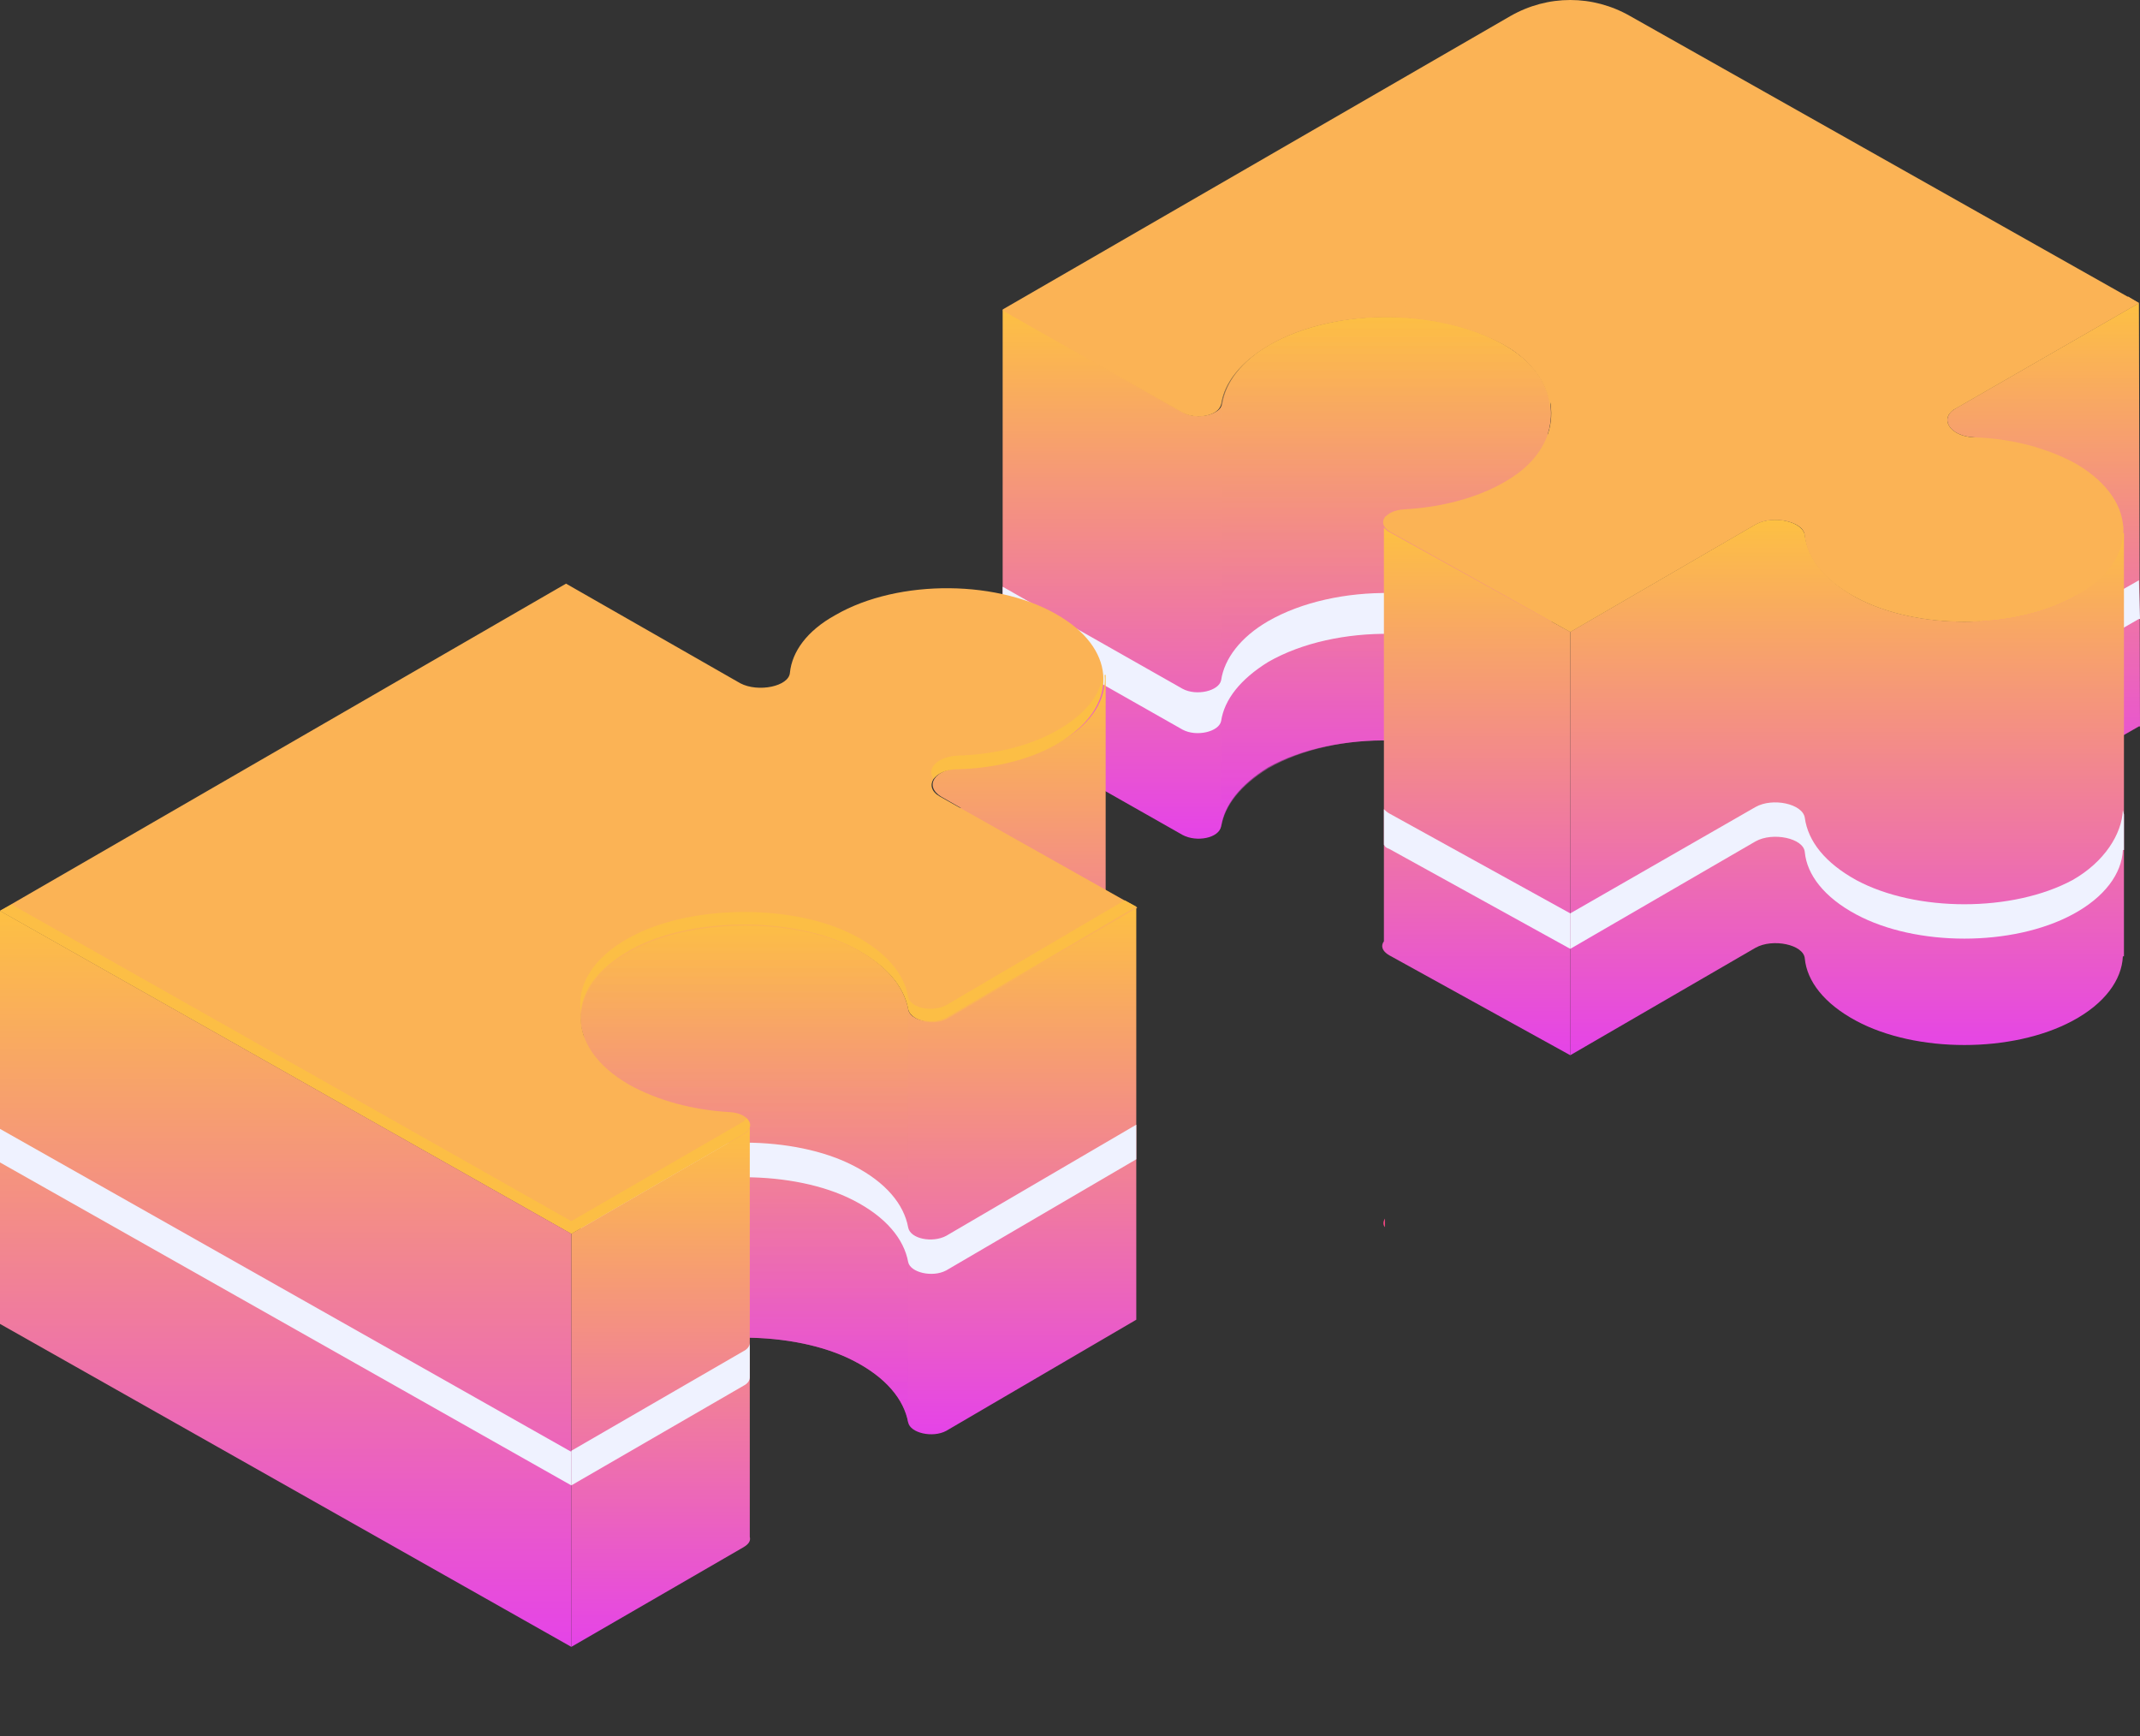 <svg width="143" height="116" viewBox="0 0 143 116" fill="none" xmlns="http://www.w3.org/2000/svg">
<rect x="0" y="0" width="143" height="116" fill="#333333" stroke="none"/>
<path d="M142.928 20.249L130.691 27.285C129.546 27.932 130.262 29.152 131.908 29.224H131.979L130.691 29.942C129.546 30.588 130.262 31.809 131.908 31.881C132.194 31.881 132.48 54.284 132.766 54.355L142.928 48.539H143L142.928 20.249Z" fill="url(#paint0_linear_78_2429)"/>
<path d="M131.907 50.478L131.979 50.406C131.979 50.406 131.907 50.406 131.907 50.478C131.907 50.406 131.907 50.406 131.907 50.478Z" fill="#EB4680"/>
<path d="M142.928 38.774L130.691 45.739C129.546 46.385 130.261 47.606 131.907 47.678H131.979L130.691 48.396C130.333 48.611 130.118 48.898 130.118 49.114C130.118 48.827 130.333 48.611 130.691 48.396L142.928 41.359H143L142.928 38.774Z" fill="#EFF2FF"/>
<path d="M100.992 51.627C102.137 52.417 102.925 53.35 103.354 54.355C103.712 53.422 103.783 29.942 103.426 29.009C104.07 26.998 103.282 24.844 100.992 23.336C96.699 20.536 89.328 20.464 84.819 23.049C82.959 24.126 81.885 25.562 81.67 26.998C81.527 27.716 80.025 28.075 79.094 27.573L67 20.68V48.97L79.023 55.792C79.953 56.294 81.456 56.007 81.599 55.217C81.814 53.781 82.887 52.417 84.748 51.268C89.256 48.755 96.627 48.898 100.992 51.627Z" fill="url(#paint1_linear_78_2429)"/>
<path opacity="0.5" d="M81.599 55.289C81.813 53.853 82.887 52.489 84.747 51.34C89.256 48.755 96.627 48.827 100.921 51.627C102.066 52.417 102.853 53.35 103.282 54.355C103.64 53.422 103.712 29.942 103.354 29.009C103.998 26.998 103.211 24.844 100.921 23.336C96.627 20.536 89.256 20.464 84.747 23.049C82.887 24.126 81.813 25.562 81.599 26.998V55.289Z" fill="url(#paint2_linear_78_2429)"/>
<path d="M81.599 48.18C81.814 46.744 82.887 45.38 84.748 44.231C89.256 41.646 96.627 41.718 100.921 44.518C102.209 45.38 102.996 46.457 103.354 47.606C103.354 47.534 103.354 47.534 103.354 47.462C103.998 45.452 103.211 43.298 100.921 41.79C96.627 38.989 89.256 38.918 84.748 41.503C82.887 42.58 81.814 44.016 81.599 45.452C81.456 46.17 79.953 46.529 79.023 46.026L67 39.205V41.933L79.023 48.755C79.953 49.257 81.456 48.898 81.599 48.18Z" fill="#EFF2FF"/>
<path d="M104.928 42.221L92.834 35.543C92.691 35.471 92.548 35.328 92.476 35.256V62.9C92.262 63.187 92.333 63.546 92.834 63.834L104.928 70.511V42.221Z" fill="url(#paint3_linear_78_2429)"/>
<path d="M104.929 70.511L117.309 63.331C118.454 62.685 120.529 63.116 120.601 64.049C120.744 65.557 121.889 67.065 124.036 68.214C128.044 70.368 134.484 70.368 138.492 68.214C140.639 67.065 141.784 65.485 141.855 63.905H141.927V35.615H141.855C141.784 37.194 140.639 38.702 138.492 39.923C134.484 42.077 128.044 42.077 124.036 39.923C121.961 38.774 120.816 37.338 120.601 35.758C120.458 34.825 118.454 34.394 117.309 35.04L104.929 42.221V70.511Z" fill="url(#paint4_linear_78_2429)"/>
<path d="M92.548 81.426C92.405 81.641 92.405 81.856 92.548 82V81.426Z" fill="#EB4680"/>
<path d="M92.834 54.355C92.691 54.284 92.548 54.14 92.477 54.068V56.438C92.548 56.581 92.62 56.653 92.834 56.725L104.929 63.403V61.033L92.834 54.355Z" fill="#EFF2FF"/>
<path d="M141.855 54.14C141.784 55.72 140.639 57.587 138.492 58.807C134.484 60.962 128.044 60.962 124.036 58.807C121.961 57.658 120.816 56.222 120.601 54.643C120.458 53.709 118.454 53.279 117.309 53.925L104.929 61.033V63.403L117.309 56.222C118.454 55.576 120.529 56.007 120.601 56.941C120.744 58.448 121.889 59.956 124.036 61.105C128.044 63.259 134.484 63.259 138.492 61.105C140.639 59.956 141.784 58.377 141.855 56.797H141.927V54.427L141.855 54.14Z" fill="#EFF2FF"/>
<path d="M84.819 23.049C89.328 20.464 96.699 20.536 100.992 23.336C104.499 25.562 104.571 29.583 101.064 31.881C99.132 33.173 96.484 33.891 93.836 34.035C92.548 34.107 91.975 34.968 92.906 35.543L104.928 42.221L117.309 35.04C118.454 34.394 120.529 34.825 120.601 35.758C120.744 37.266 121.889 38.774 124.036 39.923C128.043 42.077 134.484 42.077 138.492 39.923C142.928 37.553 143 33.532 138.778 31.019C136.846 29.942 134.412 29.296 131.908 29.224C130.262 29.152 129.546 27.932 130.691 27.285L142.928 20.249L108.936 1.077C106.431 -0.359 103.426 -0.359 100.921 1.077L67 20.68L79.023 27.501C79.953 28.003 81.456 27.716 81.599 26.926C81.814 25.562 82.887 24.126 84.819 23.049Z" fill="#FBB355"/>
<path d="M100.992 23.336C102.567 24.413 103.497 25.849 103.569 27.285C103.783 25.562 102.853 23.767 100.921 22.546C96.627 19.746 89.256 19.674 84.748 22.259C82.887 23.336 81.814 24.772 81.527 26.208C81.384 26.926 79.881 27.285 78.951 26.783L67.716 20.32L67 20.751L79.023 27.573C79.953 28.075 81.456 27.788 81.599 26.998C81.814 25.562 82.887 24.198 84.819 23.049C89.256 20.464 96.627 20.608 100.992 23.336Z" fill="#FBB355"/>
<path d="M138.492 39.061C134.485 41.215 128.044 41.215 124.036 39.061C121.961 37.913 120.816 36.476 120.601 34.897C120.458 33.963 118.454 33.532 117.309 34.179L104.929 41.359L92.835 34.681C92.763 34.609 92.62 34.538 92.62 34.466C92.334 34.753 92.334 35.184 92.835 35.471L104.929 42.221L117.309 35.04C118.454 34.394 120.53 34.825 120.601 35.758C120.744 37.266 121.889 38.774 124.036 39.923C128.044 42.077 134.485 42.077 138.492 39.923C140.997 38.63 142.07 36.764 141.856 34.968C141.712 36.476 140.567 37.984 138.492 39.061Z" fill="#FBB355"/>
<path d="M130.691 26.424C130.118 26.783 129.975 27.285 130.261 27.645C130.333 27.501 130.476 27.357 130.691 27.285L142.928 20.249L142.212 19.818L130.691 26.424Z" fill="#FBB355"/>
<path d="M64.921 78.936C67.179 78.726 69.367 78.096 71.06 77.115C73.036 75.924 73.954 74.312 73.812 72.701H73.883V48.178V47.688V45.096H73.812C73.954 46.637 73.036 48.248 71.06 49.44C69.155 50.631 66.615 51.261 64.074 51.331C62.451 51.401 61.746 52.522 62.875 53.223L64.216 53.994C64.145 53.994 64.145 53.994 64.074 53.994C62.381 54.064 64.921 78.936 64.921 78.936ZM73.742 48.178C73.742 48.248 73.742 48.248 73.742 48.319C73.742 48.248 73.742 48.248 73.742 48.178Z" fill="url(#paint5_linear_78_2429)"/>
<path d="M63.227 68.006C62.31 68.497 60.828 68.217 60.687 67.446C60.405 65.904 59.205 64.433 57.017 63.312C53.066 61.28 46.574 61.28 42.551 63.242C39.376 64.784 38.247 67.166 39.023 69.267C38.67 70.248 38.67 93.089 39.094 94C39.587 92.809 40.787 91.688 42.551 90.847C46.503 88.885 53.066 88.885 57.017 90.917C59.205 92.038 60.405 93.51 60.687 95.051C60.828 95.752 62.31 96.102 63.227 95.612L75.929 88.185V63.663V63.172V60.58L63.227 68.006Z" fill="url(#paint6_linear_78_2429)"/>
<path opacity="0.5" d="M60.687 67.446C60.405 65.904 59.205 64.433 57.017 63.312C53.066 61.28 46.574 61.28 42.551 63.242C39.376 64.784 38.247 67.166 39.023 69.267C38.67 70.248 38.67 93.089 39.094 94C39.587 92.809 40.787 91.688 42.551 90.847C46.503 88.885 53.066 88.885 57.017 90.917C59.205 92.038 60.405 93.51 60.687 95.051V67.446Z" fill="url(#paint7_linear_78_2429)"/>
<path d="M39.023 84.752C38.953 84.612 38.953 84.471 38.882 84.331C38.812 86.503 38.812 90.497 38.812 94.49C38.812 89.516 38.882 85.172 39.023 84.752Z" fill="#EFF2FF"/>
<path d="M63.227 82.58C62.309 83.07 60.828 82.79 60.686 82.019C60.404 80.478 59.205 79.006 57.017 77.885C53.065 75.853 46.573 75.853 42.551 77.815C39.517 79.357 38.317 81.599 38.952 83.701C39.375 82.37 40.575 81.108 42.551 80.127C46.503 78.166 53.065 78.166 57.017 80.198C59.205 81.319 60.404 82.79 60.686 84.331C60.828 85.032 62.309 85.382 63.227 84.892L75.929 77.465V75.153L63.227 82.58Z" fill="#EFF2FF"/>
<path d="M38.177 110.045L49.679 103.389C50.032 103.178 50.173 102.968 50.102 102.688V75.223C50.102 75.433 49.961 75.643 49.679 75.783L38.177 82.439V110.045Z" fill="url(#paint8_linear_78_2429)"/>
<path d="M38.176 82.439L49.679 75.783C50.596 75.293 50.032 74.382 48.761 74.312C46.292 74.172 43.963 73.541 42.058 72.49C37.541 69.898 37.753 65.694 42.622 63.312C46.574 61.35 53.136 61.35 57.088 63.382C59.276 64.503 60.475 65.975 60.758 67.516C60.899 68.217 62.381 68.567 63.298 68.076L76 60.65L62.804 53.223C61.675 52.592 62.381 51.401 64.004 51.331C66.615 51.261 69.085 50.631 70.99 49.44C74.659 47.197 74.659 43.554 70.919 41.242C66.897 38.72 60.052 38.65 55.818 41.102C53.913 42.153 52.925 43.554 52.784 44.955C52.713 45.866 50.667 46.287 49.467 45.656L37.824 39L0 60.86L38.176 82.439Z" fill="#FBB355"/>
<path d="M70.99 48.599C69.085 49.79 66.545 50.42 64.004 50.49C62.663 50.56 61.887 51.331 62.381 52.032C62.663 51.682 63.228 51.401 64.004 51.401C66.615 51.331 69.085 50.701 70.99 49.51C72.966 48.248 73.883 46.637 73.672 45.026C73.601 46.287 72.684 47.548 70.99 48.599Z" fill="#FCBE45"/>
<path d="M63.228 67.166C62.311 67.656 60.829 67.376 60.688 66.605C60.405 65.064 59.206 63.592 57.018 62.471C53.066 60.44 46.574 60.44 42.552 62.401C39.8 63.733 38.53 65.694 38.812 67.586C38.953 65.975 40.223 64.433 42.552 63.242C46.504 61.28 53.066 61.28 57.018 63.312C59.206 64.433 60.405 65.904 60.688 67.446C60.829 68.147 62.311 68.497 63.228 68.006L75.93 60.58L75.154 60.159L63.228 67.166Z" fill="#FCBE45"/>
<path d="M49.679 74.943L38.176 81.599L0.776 60.44L0 60.86L38.176 82.439L49.679 75.784C50.173 75.503 50.243 75.083 49.89 74.733C49.82 74.803 49.749 74.873 49.679 74.943Z" fill="#FCBE45"/>
<path d="M38.176 82.439V110.045L0 88.465V60.86L38.176 82.439Z" fill="url(#paint9_linear_78_2429)"/>
<path d="M49.679 92.599C49.961 92.459 50.102 92.248 50.102 92.038V89.726C50.102 89.936 49.961 90.147 49.679 90.287L38.177 96.943V99.255L49.679 92.599Z" fill="#EFF2FF"/>
<path d="M0 75.433V77.675L38.176 99.255V97.013L0 75.433Z" fill="#EFF2FF"/>
<defs>
<linearGradient id="paint0_linear_78_2429" x1="136.566" y1="20.249" x2="136.566" y2="54.355" gradientUnits="userSpaceOnUse">
<stop stop-color="#FDC043"/>
<stop offset="1" stop-color="#E543E8"/>
</linearGradient>
<linearGradient id="paint1_linear_78_2429" x1="85.33" y1="20.68" x2="85.33" y2="56.042" gradientUnits="userSpaceOnUse">
<stop stop-color="#FDC043"/>
<stop offset="1" stop-color="#E543E8"/>
</linearGradient>
<linearGradient id="paint2_linear_78_2429" x1="92.594" y1="21.171" x2="92.594" y2="55.289" gradientUnits="userSpaceOnUse">
<stop stop-color="#FDC043"/>
<stop offset="1" stop-color="#E543E8"/>
</linearGradient>
<linearGradient id="paint3_linear_78_2429" x1="98.645" y1="35.256" x2="98.645" y2="70.511" gradientUnits="userSpaceOnUse">
<stop stop-color="#FDC043"/>
<stop offset="1" stop-color="#E543E8"/>
</linearGradient>
<linearGradient id="paint4_linear_78_2429" x1="123.428" y1="34.732" x2="123.428" y2="70.511" gradientUnits="userSpaceOnUse">
<stop stop-color="#FDC043"/>
<stop offset="1" stop-color="#E543E8"/>
</linearGradient>
<linearGradient id="paint5_linear_78_2429" x1="68.103" y1="45.096" x2="68.103" y2="78.936" gradientUnits="userSpaceOnUse">
<stop stop-color="#FDC043"/>
<stop offset="1" stop-color="#E543E8"/>
</linearGradient>
<linearGradient id="paint6_linear_78_2429" x1="57.348" y1="60.58" x2="57.348" y2="95.84" gradientUnits="userSpaceOnUse">
<stop stop-color="#FDC043"/>
<stop offset="1" stop-color="#E543E8"/>
</linearGradient>
<linearGradient id="paint7_linear_78_2429" x1="49.727" y1="61.779" x2="49.727" y2="95.051" gradientUnits="userSpaceOnUse">
<stop stop-color="#FDC043"/>
<stop offset="1" stop-color="#E543E8"/>
</linearGradient>
<linearGradient id="paint8_linear_78_2429" x1="44.148" y1="75.223" x2="44.148" y2="110.045" gradientUnits="userSpaceOnUse">
<stop stop-color="#FDC043"/>
<stop offset="1" stop-color="#E543E8"/>
</linearGradient>
<linearGradient id="paint9_linear_78_2429" x1="19.088" y1="60.86" x2="19.088" y2="110.045" gradientUnits="userSpaceOnUse">
<stop stop-color="#FDC043"/>
<stop offset="1" stop-color="#E543E8"/>
</linearGradient>
</defs>
</svg>
